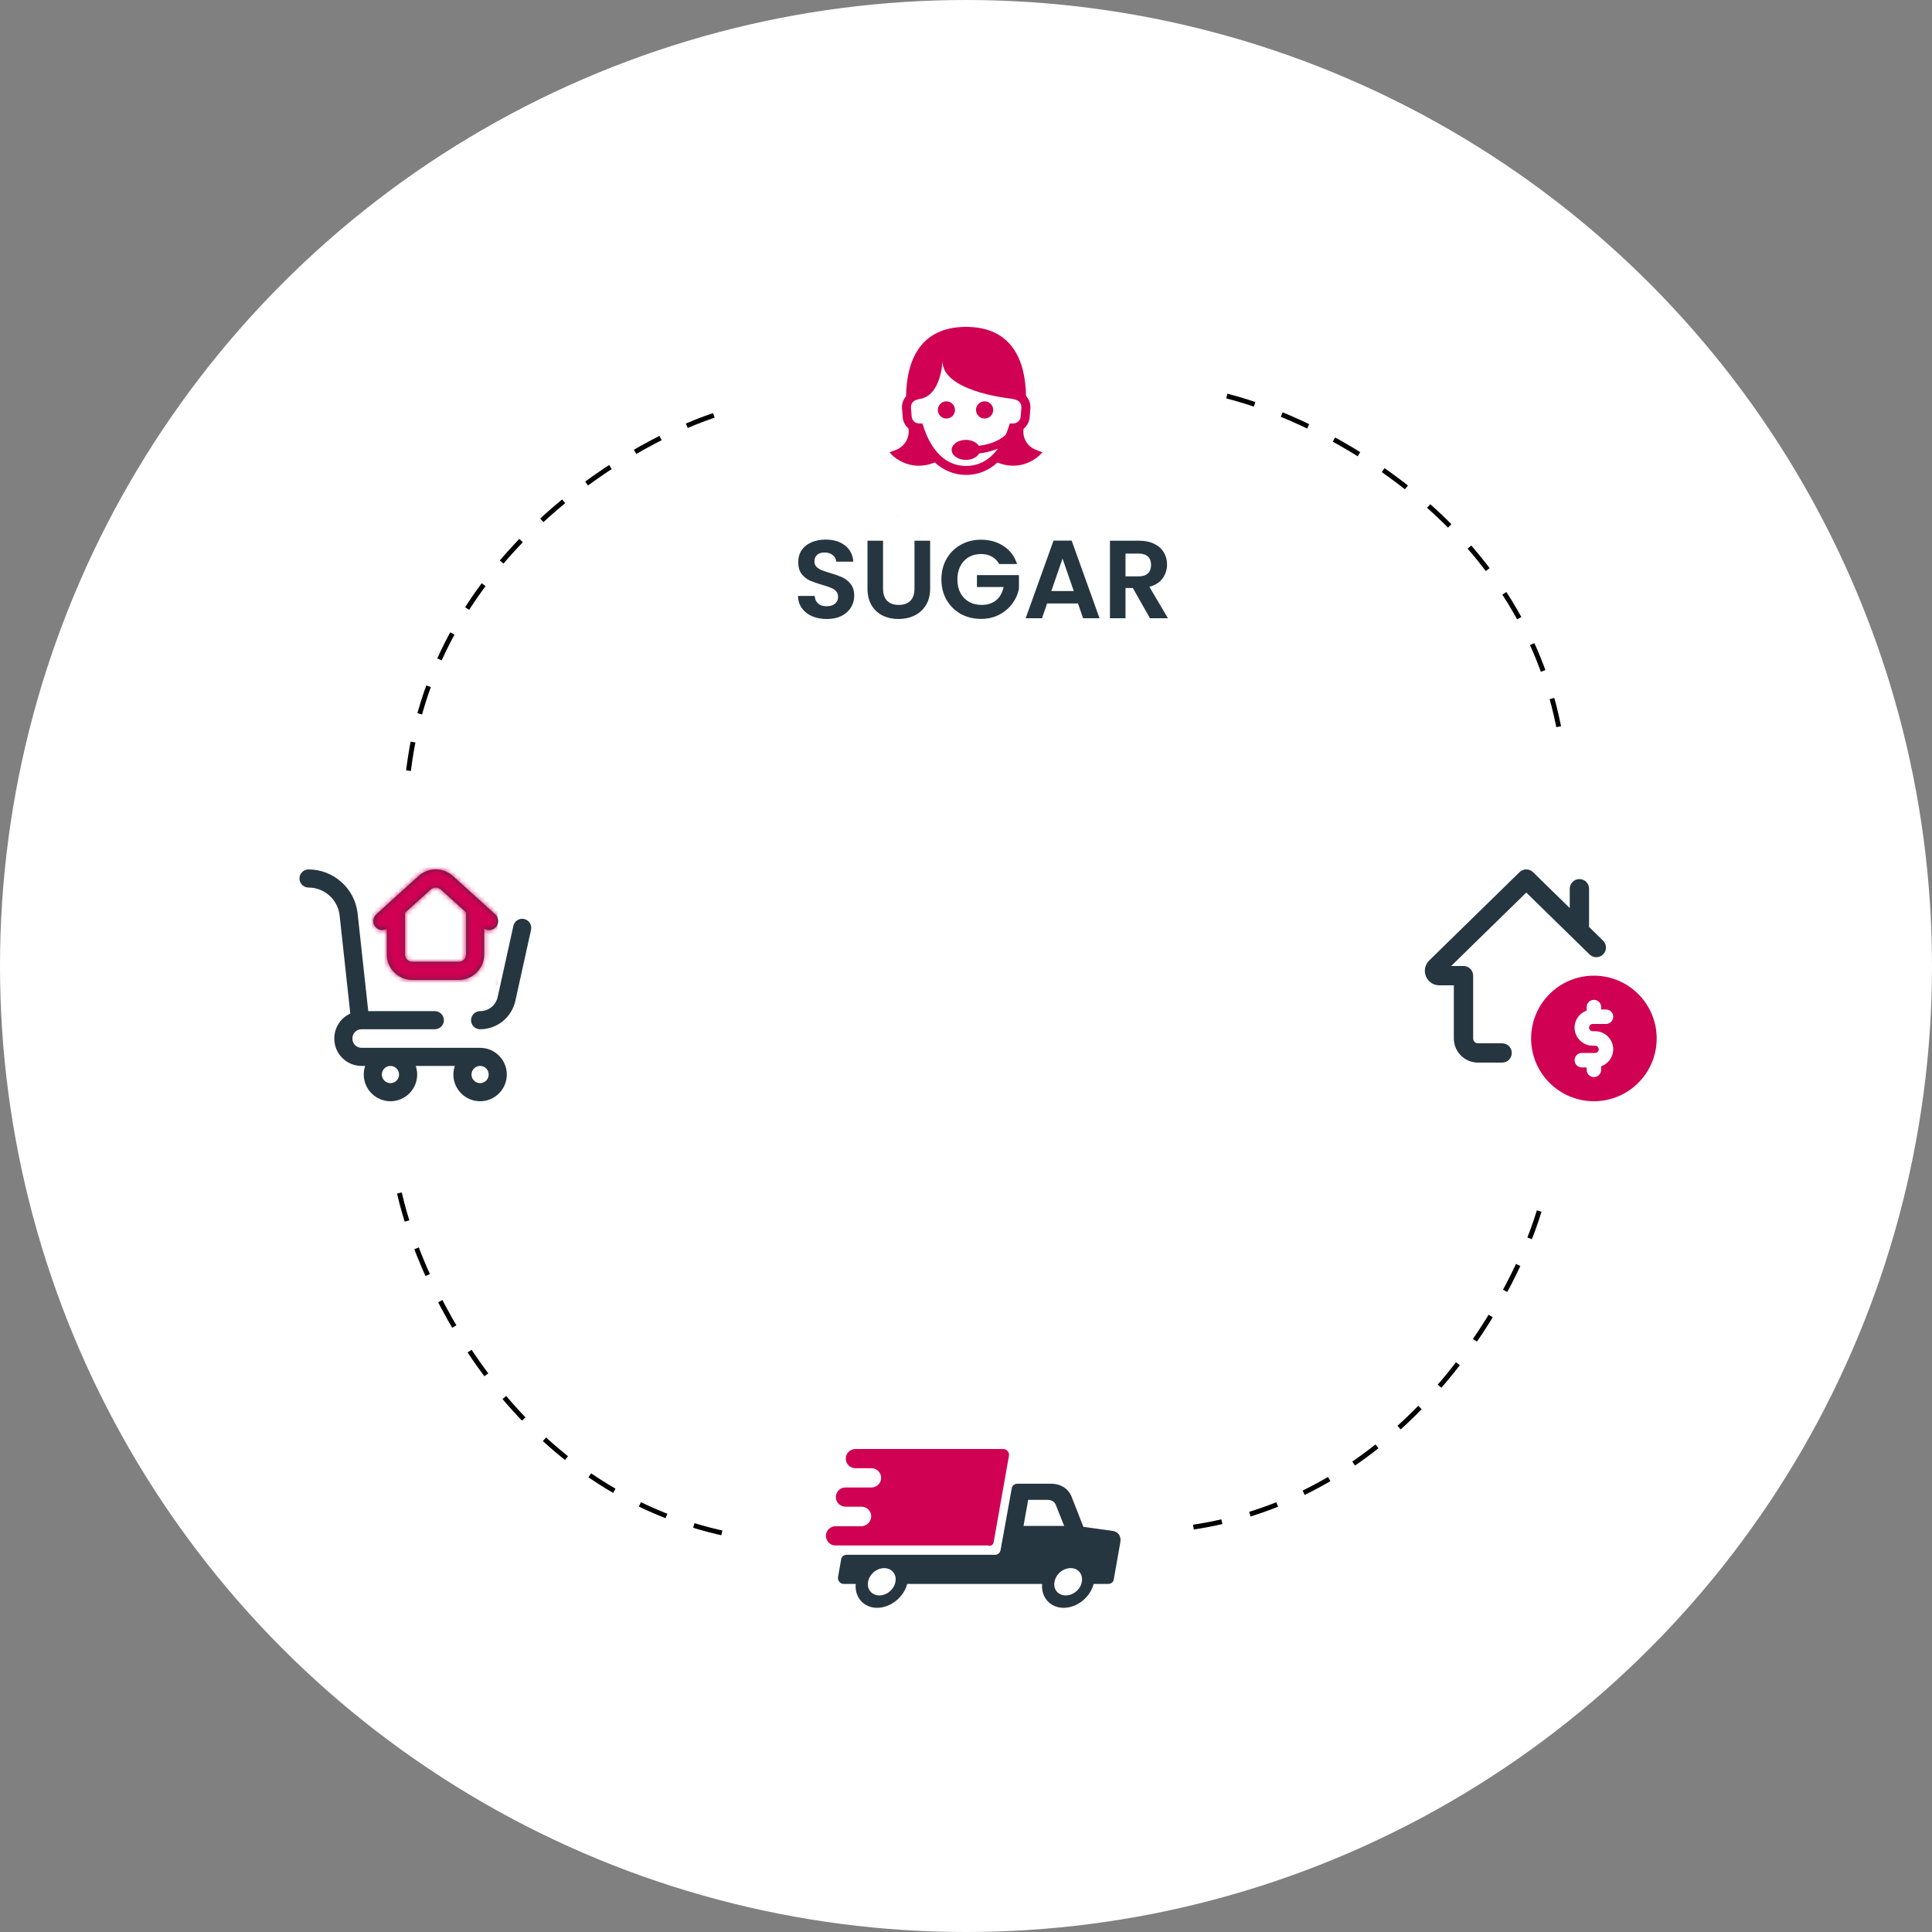 <svg fill="none" viewBox="0 0 400 400" height="400" width="400" xmlns="http://www.w3.org/2000/svg" aria-label="Sugar: How it works" class="sgr-process-visualization-image" style="max-width: 350px; width: 100%;">
  <rect x="0" y="0" width="400" height="400" fill="#808080" stroke="none"/>
  <circle xmlns="http://www.w3.org/2000/svg" cx="200" cy="200" r="200" fill="white"></circle>
  <path xmlns="http://www.w3.org/2000/svg" d="M230.342 316.955L224.305 316.12L221.864 309.89C221.222 308.221 219.617 307.193 217.626 307.193H210.625C210.047 307.193 209.534 307.578 209.469 308.156L207.157 320.937C207.029 321.515 206.579 321.9 206.001 321.9H175.303C174.725 321.9 174.211 322.285 174.147 322.863L173.505 326.524C173.376 327.23 173.954 327.937 174.661 327.937H177.165C176.908 330.698 178.835 332.882 181.597 332.882C184.358 332.882 187.12 330.698 187.826 327.937H215.763C215.506 330.698 217.433 332.882 220.195 332.882C223.02 332.882 225.718 330.698 226.424 327.937H229.443C230.021 327.937 230.534 327.552 230.599 326.974L231.947 319.331C232.204 318.111 231.498 317.083 230.342 316.955ZM185.386 327.487C185.129 329.029 183.652 330.313 182.046 330.313C180.505 330.313 179.413 329.029 179.734 327.487C179.991 325.946 181.468 324.662 183.074 324.662C184.615 324.662 185.707 325.946 185.386 327.487ZM211.91 315.927L212.873 310.533H216.983C217.69 310.533 218.332 310.918 218.589 311.56L220.323 315.927H211.91ZM223.984 327.487C223.727 329.029 222.25 330.313 220.644 330.313C219.039 330.313 218.011 329.029 218.332 327.487C218.589 325.946 220.066 324.662 221.672 324.662C223.277 324.662 224.241 325.946 223.984 327.487Z" fill="#263640"></path>
  <path xmlns="http://www.w3.org/2000/svg" d="M205.744 319.203L208.891 301.413C209.02 300.706 208.442 300 207.735 300H177.101C176.009 300 175.11 300.899 175.11 301.991C175.11 303.083 176.009 303.982 177.101 303.982H177.422H180.441C181.533 303.982 182.432 304.881 182.432 305.973C182.432 307.064 181.533 307.964 180.441 307.964H175.046C173.954 307.964 173.055 308.863 173.055 309.955C173.055 311.046 173.954 311.945 175.046 311.945H178.386C179.477 311.945 180.377 312.845 180.377 313.936C180.377 315.028 179.477 315.927 178.386 315.991H172.991C171.899 315.991 171 316.891 171 317.982C171 319.074 171.899 319.973 172.991 319.973H204.524C205.166 320.23 205.68 319.781 205.744 319.203Z" fill="#D00053"></path>
  <path xmlns="http://www.w3.org/2000/svg" d="M171.177 128.161C170.058 128.161 169.046 127.969 168.141 127.586C167.252 127.203 166.547 126.651 166.025 125.93C165.504 125.209 165.236 124.358 165.22 123.377H168.67C168.716 124.036 168.946 124.558 169.36 124.941C169.79 125.324 170.372 125.516 171.108 125.516C171.86 125.516 172.45 125.34 172.879 124.987C173.309 124.619 173.523 124.144 173.523 123.561C173.523 123.086 173.378 122.695 173.086 122.388C172.795 122.081 172.427 121.844 171.982 121.675C171.553 121.491 170.955 121.292 170.188 121.077C169.146 120.77 168.295 120.471 167.635 120.18C166.991 119.873 166.432 119.421 165.956 118.823C165.496 118.21 165.266 117.397 165.266 116.385C165.266 115.434 165.504 114.606 165.979 113.901C166.455 113.196 167.122 112.659 167.98 112.291C168.839 111.908 169.82 111.716 170.924 111.716C172.58 111.716 173.922 112.122 174.949 112.935C175.992 113.732 176.567 114.852 176.674 116.293H173.132C173.102 115.741 172.864 115.289 172.419 114.936C171.99 114.568 171.415 114.384 170.694 114.384C170.066 114.384 169.56 114.545 169.176 114.867C168.808 115.189 168.624 115.657 168.624 116.27C168.624 116.699 168.762 117.06 169.038 117.351C169.33 117.627 169.682 117.857 170.096 118.041C170.526 118.21 171.124 118.409 171.89 118.639C172.933 118.946 173.784 119.252 174.443 119.559C175.103 119.866 175.67 120.326 176.145 120.939C176.621 121.552 176.858 122.357 176.858 123.354C176.858 124.213 176.636 125.01 176.191 125.746C175.747 126.482 175.095 127.072 174.236 127.517C173.378 127.946 172.358 128.161 171.177 128.161ZM182.824 111.946V121.882C182.824 122.971 183.108 123.806 183.675 124.389C184.242 124.956 185.04 125.24 186.067 125.24C187.11 125.24 187.915 124.956 188.482 124.389C189.049 123.806 189.333 122.971 189.333 121.882V111.946H192.576V121.859C192.576 123.224 192.277 124.381 191.679 125.332C191.096 126.267 190.307 126.973 189.31 127.448C188.329 127.923 187.232 128.161 186.021 128.161C184.825 128.161 183.736 127.923 182.755 127.448C181.789 126.973 181.022 126.267 180.455 125.332C179.888 124.381 179.604 123.224 179.604 121.859V111.946H182.824ZM206.865 116.776C206.497 116.101 205.991 115.588 205.347 115.235C204.703 114.882 203.952 114.706 203.093 114.706C202.142 114.706 201.299 114.921 200.563 115.35C199.827 115.779 199.252 116.393 198.838 117.19C198.424 117.987 198.217 118.907 198.217 119.95C198.217 121.023 198.424 121.959 198.838 122.756C199.267 123.553 199.858 124.167 200.609 124.596C201.36 125.025 202.234 125.24 203.231 125.24C204.458 125.24 205.462 124.918 206.244 124.274C207.026 123.615 207.54 122.702 207.785 121.537H202.265V119.076H210.959V121.882C210.744 123.001 210.284 124.036 209.579 124.987C208.874 125.938 207.961 126.704 206.842 127.287C205.738 127.854 204.496 128.138 203.116 128.138C201.567 128.138 200.164 127.793 198.907 127.103C197.665 126.398 196.684 125.424 195.963 124.182C195.258 122.94 194.905 121.529 194.905 119.95C194.905 118.371 195.258 116.96 195.963 115.718C196.684 114.461 197.665 113.487 198.907 112.797C200.164 112.092 201.56 111.739 203.093 111.739C204.902 111.739 206.474 112.184 207.808 113.073C209.142 113.947 210.062 115.181 210.568 116.776H206.865ZM223.185 124.941H216.791L215.733 128H212.352L218.125 111.923H221.874L227.647 128H224.243L223.185 124.941ZM222.311 122.365L219.988 115.649L217.665 122.365H222.311ZM238.085 128L234.543 121.744H233.025V128H229.805V111.946H235.831C237.073 111.946 238.131 112.168 239.005 112.613C239.879 113.042 240.531 113.633 240.96 114.384C241.405 115.12 241.627 115.948 241.627 116.868C241.627 117.926 241.321 118.884 240.707 119.743C240.094 120.586 239.182 121.169 237.97 121.491L241.811 128H238.085ZM233.025 119.329H235.716C236.59 119.329 237.242 119.122 237.671 118.708C238.101 118.279 238.315 117.688 238.315 116.937C238.315 116.201 238.101 115.634 237.671 115.235C237.242 114.821 236.59 114.614 235.716 114.614H233.025V119.329Z" fill="#263640"></path>
  <path xmlns="http://www.w3.org/2000/svg" d="M330 202.001C322.832 202.001 317 207.833 317 215.001C317 222.169 322.832 228.001 330 228.001C337.168 228.001 343 222.169 343 215.001C343 207.833 337.168 202.001 330 202.001ZM329.75 213.501H330.25C332.318 213.501 334 215.183 334 217.251C334 218.877 332.952 220.253 331.5 220.771V221.501C331.5 222.329 330.828 223.001 330 223.001C329.172 223.001 328.5 222.329 328.5 221.501V221.001H327.5C326.672 221.001 326 220.329 326 219.501C326 218.673 326.672 218.001 327.5 218.001H330.25C330.664 218.001 331 217.665 331 217.251C331 216.837 330.664 216.501 330.25 216.501H329.75C327.682 216.501 326 214.819 326 212.751C326 211.125 327.048 209.749 328.5 209.231V208.501C328.5 207.673 329.172 207.001 330 207.001C330.828 207.001 331.5 207.673 331.5 208.501V209.001H332.5C333.328 209.001 334 209.673 334 210.501C334 211.329 333.328 212.001 332.5 212.001H329.75C329.336 212.001 329 212.337 329 212.751C329 213.165 329.336 213.501 329.75 213.501Z" fill="#D00053"></path>
  <path xmlns="http://www.w3.org/2000/svg" d="M329 191.918V184.002C329 182.896 328.104 182.002 327 182.002C325.896 182.002 325 182.896 325 184.002V188.006L317.398 180.572C316.62 179.809 315.378 179.809 314.602 180.572L295.878 198.876C295.32 199.44 295 200.214 295 201.002C295 202.656 296.346 204.002 298 204.002H301V215.002C301 217.76 303.244 220.002 306 220.002H311C312.104 220.002 313 219.108 313 218.002C313 216.896 312.104 216.002 311 216.002H306C305.448 216.002 305 215.552 305 215.002V202.002C305 200.896 304.104 200.002 303 200.002H300.446L316 184.798L329.102 197.61C329.894 198.384 331.158 198.37 331.93 197.578C332.702 196.788 332.688 195.522 331.898 194.75L329 191.918Z" fill="#263640"></path>
  <path xmlns="http://www.w3.org/2000/svg" d="M109.947 192.504L106.702 207.213C106.336 208.875 105.408 210.376 104.09 211.441C102.767 212.509 101.101 213.097 99.399 213.097C98.364 213.097 97.525 212.257 97.525 211.222C97.525 210.186 98.364 209.347 99.399 209.347C101.161 209.347 102.659 208.138 103.041 206.406L106.286 191.697C106.509 190.686 107.509 190.047 108.52 190.27C109.531 190.493 110.17 191.493 109.947 192.504ZM104.929 222.47C104.929 225.519 102.449 228 99.399 228C96.35 228 93.869 225.519 93.869 222.47C93.869 221.847 93.974 221.248 94.165 220.689H86.075C86.266 221.248 86.371 221.847 86.371 222.47C86.371 225.519 83.889 228 80.84 228C77.791 228 75.31 225.519 75.31 222.47C75.31 221.847 75.415 221.248 75.606 220.689H74.841C71.74 220.689 69.217 218.166 69.217 215.065C69.217 215.049 69.219 215.034 69.22 215.018C69.219 215.002 69.217 214.987 69.217 214.971C69.217 212.696 70.577 210.733 72.525 209.848L70.296 189.375C69.866 186.172 67.109 183.758 63.875 183.758C62.839 183.758 62 182.919 62 181.884C62 180.848 62.839 180.009 63.875 180.009C68.991 180.009 73.351 183.835 74.016 188.907L74.021 188.948L76.242 209.347H90.026C91.061 209.347 91.901 210.187 91.901 211.222C91.901 212.257 91.061 213.097 90.026 213.097H74.841C73.808 213.097 72.967 213.938 72.967 214.971C72.967 214.987 72.965 215.002 72.964 215.018C72.965 215.034 72.967 215.049 72.967 215.065C72.967 216.099 73.808 216.94 74.841 216.94H99.399C102.449 216.94 104.929 219.42 104.929 222.47ZM80.84 220.689C79.858 220.689 79.059 221.488 79.059 222.47C79.059 223.452 79.858 224.251 80.84 224.251C81.822 224.251 82.621 223.452 82.621 222.47C82.621 221.488 81.822 220.689 80.84 220.689ZM101.18 222.47C101.18 221.488 100.381 220.689 99.399 220.689C98.417 220.689 97.618 221.488 97.618 222.47C97.618 223.452 98.417 224.251 99.399 224.251C100.381 224.251 101.18 223.452 101.18 222.47ZM77.763 191.952C77.069 191.185 77.127 189.999 77.895 189.305L86.631 181.399C88.674 179.534 91.753 179.534 93.796 181.399L102.532 189.305C103.299 189.999 103.358 191.185 102.664 191.952C102.294 192.361 101.784 192.569 101.273 192.569C100.915 192.569 100.556 192.465 100.243 192.258V197.598C100.243 200.51 97.875 202.88 94.965 202.88H85.368C82.458 202.88 80.091 200.51 80.091 197.598V192.318C79.341 192.751 78.367 192.62 77.763 191.952ZM83.834 188.986C83.836 189.025 83.84 189.063 83.84 189.101V197.598C83.84 198.443 84.525 199.13 85.368 199.13H94.965C95.808 199.13 96.493 198.443 96.493 197.598V189.101C96.493 189.035 96.497 188.97 96.504 188.906L91.277 184.176C91.275 184.173 91.272 184.171 91.27 184.169C90.668 183.619 89.759 183.619 89.157 184.169C89.154 184.171 89.152 184.173 89.15 184.176L83.834 188.986Z" fill="#263640"></path>
  <mask xmlns="http://www.w3.org/2000/svg" id="mask0_1_27" style="mask-type:alpha" maskUnits="userSpaceOnUse" x="62" y="180" width="48" height="48">
    <path d="M109.947 192.504L106.702 207.213C106.336 208.875 105.408 210.376 104.09 211.441C102.767 212.509 101.101 213.097 99.399 213.097C98.364 213.097 97.525 212.257 97.525 211.222C97.525 210.186 98.364 209.347 99.399 209.347C101.161 209.347 102.659 208.138 103.041 206.406L106.286 191.697C106.509 190.686 107.509 190.047 108.52 190.27C109.531 190.493 110.17 191.493 109.947 192.504ZM104.929 222.47C104.929 225.519 102.449 228 99.399 228C96.35 228 93.869 225.519 93.869 222.47C93.869 221.847 93.974 221.248 94.165 220.689H86.075C86.266 221.248 86.371 221.847 86.371 222.47C86.371 225.519 83.889 228 80.84 228C77.791 228 75.31 225.519 75.31 222.47C75.31 221.847 75.415 221.248 75.606 220.689H74.841C71.74 220.689 69.217 218.166 69.217 215.065C69.217 215.049 69.219 215.034 69.22 215.018C69.219 215.002 69.217 214.987 69.217 214.971C69.217 212.696 70.577 210.733 72.525 209.848L70.296 189.375C69.866 186.172 67.109 183.758 63.875 183.758C62.839 183.758 62 182.919 62 181.884C62 180.848 62.839 180.009 63.875 180.009C68.991 180.009 73.351 183.835 74.016 188.907L74.021 188.948L76.242 209.347H90.026C91.061 209.347 91.901 210.187 91.901 211.222C91.901 212.257 91.061 213.097 90.026 213.097H74.841C73.808 213.097 72.967 213.938 72.967 214.971C72.967 214.987 72.965 215.002 72.964 215.018C72.965 215.034 72.967 215.049 72.967 215.065C72.967 216.099 73.808 216.94 74.841 216.94H99.399C102.449 216.94 104.929 219.42 104.929 222.47ZM80.84 220.689C79.858 220.689 79.059 221.488 79.059 222.47C79.059 223.452 79.858 224.251 80.84 224.251C81.822 224.251 82.621 223.452 82.621 222.47C82.621 221.488 81.822 220.689 80.84 220.689ZM101.18 222.47C101.18 221.488 100.381 220.689 99.399 220.689C98.417 220.689 97.618 221.488 97.618 222.47C97.618 223.452 98.417 224.251 99.399 224.251C100.381 224.251 101.18 223.452 101.18 222.47ZM77.763 191.952C77.069 191.185 77.127 189.999 77.895 189.305L86.631 181.399C88.674 179.534 91.753 179.534 93.796 181.399L102.532 189.305C103.299 189.999 103.358 191.185 102.664 191.952C102.294 192.361 101.784 192.569 101.273 192.569C100.915 192.569 100.556 192.465 100.243 192.258V197.598C100.243 200.51 97.875 202.88 94.965 202.88H85.368C82.458 202.88 80.091 200.51 80.091 197.598V192.318C79.341 192.751 78.367 192.62 77.763 191.952ZM83.834 188.986C83.836 189.025 83.84 189.063 83.84 189.101V197.598C83.84 198.443 84.525 199.13 85.368 199.13H94.965C95.808 199.13 96.493 198.443 96.493 197.598V189.101C96.493 189.035 96.497 188.97 96.504 188.906L91.277 184.176C91.275 184.173 91.272 184.171 91.27 184.169C90.668 183.619 89.759 183.619 89.157 184.169C89.154 184.171 89.152 184.173 89.15 184.176L83.834 188.986Z" fill="#3B3C45"></path>
  </mask>
  <g xmlns="http://www.w3.org/2000/svg" mask="url(#mask0_1_27)">
    <rect x="77" y="172" width="26" height="32" fill="#D00053"></rect>
  </g>
  <g xmlns="http://www.w3.org/2000/svg" clip-path="url(#clip0_1_27)">
    <path d="M214.993 93.333C214.767 93.247 214.553 93.16 214.34 93.073C212.64 92.367 211.64 90.593 211.927 88.773C212.627 88.2 213.1 87.36 213.18 86.407L213.327 84.547C213.4 83.58 213.053 82.66 212.433 81.98C212.367 78.367 211.667 74.667 209.627 71.92C207.627 69.22 204.573 67.807 200.58 67.687V67.667H199.453V67.687C195.453 67.807 192.407 69.22 190.4 71.92C188.347 74.687 187.647 78.413 187.587 82.047C187 82.72 186.68 83.613 186.753 84.547L186.9 86.407C186.973 87.327 187.42 88.133 188.087 88.707C188.373 90.573 187.347 92.38 185.607 93.1C185.413 93.18 185.213 93.26 185.007 93.333L184.16 93.653L184.787 94.3C184.813 94.327 186.907 96.427 190.233 96.427C191.233 96.427 192.34 96.24 193.54 95.747C195.373 97.42 197.573 98.327 200.033 98.327C202.48 98.327 204.68 97.433 206.507 95.767C207.68 96.24 208.773 96.42 209.753 96.42C213.08 96.42 215.173 94.32 215.2 94.293L215.827 93.647L214.993 93.333ZM190.333 82.613C194.907 82.007 195.127 74.76 195.127 74.76C195.127 80.853 208.027 82.413 209.747 82.593V82.613L210.353 82.787C211.06 82.987 211.527 83.667 211.467 84.4L211.32 86.26C211.253 87.06 210.573 87.68 209.753 87.68L209.067 87.673L208.86 88.327C208.693 88.833 208.487 89.4 208.24 89.987C207.38 90.84 205.727 91.893 202.66 92.307C202.2 91.58 201.173 91.073 199.973 91.073C198.353 91.073 197.033 92 197.033 93.147C197.033 94.293 198.347 95.22 199.973 95.22C201.22 95.22 202.28 94.667 202.707 93.893C204.307 93.687 205.593 93.32 206.62 92.873C205.187 94.84 203.08 96.467 200.02 96.467C194.607 96.467 192.167 91.367 191.193 88.32L190.967 87.673H190.307C189.5 87.673 188.82 87.047 188.753 86.253L188.607 84.4C188.547 83.667 189.02 82.987 189.72 82.787L190.333 82.613ZM195.947 83.093C194.96 83.093 194.167 83.887 194.167 84.873C194.167 85.86 194.96 86.653 195.947 86.653C196.927 86.653 197.72 85.86 197.72 84.873C197.72 83.887 196.927 83.093 195.947 83.093ZM203.853 83.093C202.873 83.093 202.073 83.887 202.073 84.873C202.073 85.86 202.873 86.653 203.853 86.653C204.833 86.653 205.633 85.86 205.633 84.873C205.633 83.887 204.833 83.093 203.853 83.093Z" fill="#D00053"></path>
    <path d="M185.892 106.983C186.346 106.983 186.699 107.102 186.949 107.341C187.2 107.581 187.339 107.853 187.367 108.157H186.893C186.839 107.926 186.732 107.743 186.571 107.608C186.411 107.472 186.187 107.405 185.897 107.405C185.544 107.405 185.258 107.529 185.04 107.778C184.824 108.026 184.715 108.406 184.715 108.919C184.715 109.339 184.813 109.68 185.008 109.942C185.205 110.202 185.498 110.332 185.887 110.332C186.245 110.332 186.518 110.195 186.705 109.92C186.804 109.775 186.878 109.584 186.927 109.348H187.401C187.359 109.726 187.219 110.042 186.981 110.298C186.696 110.606 186.312 110.759 185.829 110.759C185.412 110.759 185.062 110.633 184.779 110.381C184.406 110.047 184.22 109.532 184.22 108.836C184.22 108.307 184.36 107.873 184.64 107.534C184.942 107.167 185.36 106.983 185.892 106.983ZM187.948 108.052H188.365V108.504C188.399 108.416 188.483 108.309 188.617 108.184C188.75 108.057 188.904 107.993 189.078 107.993C189.086 107.993 189.1 107.994 189.12 107.996C189.139 107.997 189.173 108.001 189.22 108.006V108.469C189.194 108.465 189.169 108.461 189.146 108.46C189.125 108.458 189.102 108.457 189.076 108.457C188.854 108.457 188.684 108.529 188.565 108.672C188.447 108.814 188.387 108.977 188.387 109.163V110.667H187.948V108.052ZM190.689 107.993C190.875 107.993 191.055 108.037 191.229 108.125C191.403 108.211 191.536 108.324 191.627 108.462C191.715 108.594 191.773 108.748 191.803 108.924C191.829 109.044 191.842 109.236 191.842 109.5H189.925C189.933 109.765 189.996 109.978 190.113 110.139C190.23 110.299 190.412 110.379 190.658 110.379C190.887 110.379 191.07 110.303 191.207 110.152C191.285 110.064 191.34 109.962 191.373 109.846H191.805C191.794 109.942 191.756 110.05 191.69 110.169C191.627 110.286 191.555 110.382 191.476 110.457C191.342 110.587 191.177 110.675 190.98 110.72C190.874 110.746 190.755 110.759 190.621 110.759C190.296 110.759 190.02 110.641 189.793 110.405C189.567 110.168 189.454 109.836 189.454 109.409C189.454 108.989 189.568 108.648 189.796 108.386C190.024 108.124 190.322 107.993 190.689 107.993ZM191.39 109.151C191.372 108.96 191.331 108.808 191.266 108.694C191.145 108.482 190.944 108.377 190.663 108.377C190.461 108.377 190.292 108.45 190.155 108.596C190.018 108.741 189.946 108.926 189.938 109.151H191.39ZM192.721 109.971C192.721 110.098 192.767 110.198 192.86 110.271C192.953 110.344 193.062 110.381 193.189 110.381C193.344 110.381 193.494 110.345 193.639 110.274C193.883 110.155 194.005 109.96 194.005 109.69V109.336C193.951 109.37 193.882 109.399 193.797 109.422C193.713 109.444 193.63 109.461 193.548 109.47L193.282 109.505C193.123 109.526 193.003 109.559 192.923 109.605C192.788 109.681 192.721 109.803 192.721 109.971ZM193.785 109.082C193.886 109.069 193.954 109.027 193.988 108.955C194.007 108.916 194.017 108.86 194.017 108.787C194.017 108.637 193.963 108.529 193.856 108.462C193.75 108.394 193.598 108.36 193.399 108.36C193.17 108.36 193.007 108.421 192.911 108.545C192.857 108.613 192.822 108.715 192.806 108.85H192.396C192.404 108.528 192.508 108.304 192.708 108.179C192.91 108.052 193.144 107.988 193.409 107.988C193.717 107.988 193.967 108.047 194.159 108.164C194.349 108.281 194.444 108.464 194.444 108.711V110.217C194.444 110.263 194.453 110.3 194.471 110.327C194.491 110.355 194.531 110.369 194.591 110.369C194.61 110.369 194.632 110.368 194.657 110.366C194.681 110.363 194.707 110.359 194.735 110.354V110.679C194.667 110.698 194.614 110.711 194.579 110.715C194.543 110.72 194.494 110.723 194.432 110.723C194.281 110.723 194.171 110.669 194.103 110.562C194.067 110.505 194.042 110.424 194.027 110.32C193.937 110.437 193.809 110.539 193.641 110.625C193.473 110.711 193.289 110.755 193.087 110.755C192.844 110.755 192.646 110.681 192.491 110.535C192.338 110.387 192.262 110.202 192.262 109.981C192.262 109.738 192.337 109.55 192.489 109.417C192.64 109.283 192.839 109.201 193.084 109.17L193.785 109.082ZM195.255 107.322H195.699V108.052H196.117V108.411H195.699V110.117C195.699 110.208 195.73 110.27 195.792 110.3C195.826 110.318 195.883 110.327 195.963 110.327C195.984 110.327 196.007 110.327 196.031 110.327C196.056 110.326 196.084 110.323 196.117 110.32V110.667C196.066 110.681 196.013 110.692 195.958 110.698C195.904 110.705 195.846 110.708 195.782 110.708C195.577 110.708 195.438 110.656 195.365 110.552C195.292 110.446 195.255 110.309 195.255 110.142V108.411H194.901V108.052H195.255V107.322ZM197.647 107.993C197.833 107.993 198.013 108.037 198.187 108.125C198.361 108.211 198.494 108.324 198.585 108.462C198.673 108.594 198.731 108.748 198.761 108.924C198.787 109.044 198.8 109.236 198.8 109.5H196.883C196.891 109.765 196.954 109.978 197.071 110.139C197.188 110.299 197.37 110.379 197.616 110.379C197.845 110.379 198.028 110.303 198.165 110.152C198.243 110.064 198.299 109.962 198.331 109.846H198.763C198.752 109.942 198.714 110.05 198.648 110.169C198.585 110.286 198.513 110.382 198.434 110.457C198.3 110.587 198.135 110.675 197.938 110.72C197.832 110.746 197.713 110.759 197.579 110.759C197.254 110.759 196.978 110.641 196.751 110.405C196.525 110.168 196.412 109.836 196.412 109.409C196.412 108.989 196.526 108.648 196.754 108.386C196.982 108.124 197.28 107.993 197.647 107.993ZM198.348 109.151C198.33 108.96 198.289 108.808 198.224 108.694C198.103 108.482 197.902 108.377 197.621 108.377C197.419 108.377 197.25 108.45 197.113 108.596C196.976 108.741 196.904 108.926 196.896 109.151H198.348ZM199.62 109.39C199.62 109.67 199.68 109.904 199.798 110.093C199.917 110.282 200.108 110.376 200.37 110.376C200.573 110.376 200.74 110.289 200.87 110.115C201.002 109.939 201.068 109.688 201.068 109.361C201.068 109.03 201 108.786 200.865 108.628C200.73 108.469 200.563 108.389 200.365 108.389C200.143 108.389 199.964 108.473 199.825 108.643C199.688 108.812 199.62 109.061 199.62 109.39ZM200.282 108.006C200.482 108.006 200.65 108.048 200.785 108.132C200.863 108.181 200.951 108.267 201.051 108.389V107.068H201.473V110.667H201.078V110.303C200.975 110.464 200.854 110.58 200.714 110.652C200.574 110.724 200.414 110.759 200.233 110.759C199.942 110.759 199.689 110.637 199.476 110.393C199.263 110.147 199.156 109.821 199.156 109.414C199.156 109.033 199.253 108.704 199.447 108.425C199.642 108.146 199.92 108.006 200.282 108.006ZM203.482 107.068H203.91V108.369C204.006 108.244 204.12 108.149 204.254 108.084C204.387 108.017 204.532 107.984 204.688 107.984C205.014 107.984 205.278 108.096 205.479 108.32C205.683 108.543 205.785 108.873 205.785 109.309C205.785 109.723 205.685 110.066 205.484 110.34C205.284 110.613 205.007 110.75 204.652 110.75C204.453 110.75 204.286 110.702 204.149 110.606C204.068 110.549 203.98 110.458 203.888 110.332V110.667H203.482V107.068ZM204.625 110.361C204.863 110.361 205.04 110.267 205.157 110.078C205.276 109.889 205.335 109.64 205.335 109.331C205.335 109.056 205.276 108.828 205.157 108.648C205.04 108.467 204.867 108.377 204.637 108.377C204.437 108.377 204.261 108.451 204.11 108.599C203.96 108.747 203.885 108.991 203.885 109.331C203.885 109.577 203.916 109.776 203.978 109.929C204.094 110.217 204.309 110.361 204.625 110.361ZM207.933 108.052H208.419C208.357 108.22 208.22 108.602 208.006 109.199C207.847 109.649 207.713 110.015 207.606 110.298C207.352 110.965 207.173 111.372 207.069 111.519C206.965 111.665 206.786 111.738 206.532 111.738C206.47 111.738 206.422 111.736 206.388 111.731C206.355 111.726 206.314 111.717 206.266 111.704V111.304C206.342 111.325 206.397 111.338 206.432 111.343C206.466 111.348 206.496 111.35 206.522 111.35C206.603 111.35 206.663 111.336 206.7 111.309C206.739 111.283 206.772 111.25 206.798 111.211C206.806 111.198 206.835 111.131 206.886 111.011C206.936 110.89 206.973 110.801 206.996 110.742L206.029 108.052H206.527L207.228 110.181L207.933 108.052ZM184.698 115.509C184.71 115.713 184.758 115.878 184.842 116.005C185.003 116.243 185.287 116.361 185.694 116.361C185.877 116.361 186.043 116.335 186.192 116.283C186.482 116.182 186.627 116.002 186.627 115.741C186.627 115.546 186.566 115.407 186.444 115.324C186.32 115.243 186.126 115.172 185.863 115.111L185.377 115.002C185.06 114.93 184.835 114.851 184.703 114.765C184.475 114.615 184.361 114.391 184.361 114.093C184.361 113.771 184.473 113.507 184.696 113.3C184.919 113.093 185.235 112.99 185.643 112.99C186.019 112.99 186.338 113.081 186.6 113.263C186.864 113.444 186.996 113.734 186.996 114.132H186.539C186.515 113.94 186.463 113.793 186.383 113.691C186.235 113.503 185.983 113.41 185.628 113.41C185.342 113.41 185.136 113.47 185.011 113.59C184.885 113.711 184.823 113.851 184.823 114.01C184.823 114.186 184.896 114.315 185.042 114.396C185.139 114.448 185.356 114.513 185.694 114.591L186.197 114.706C186.44 114.762 186.627 114.837 186.759 114.933C186.987 115.101 187.101 115.344 187.101 115.663C187.101 116.06 186.956 116.344 186.666 116.515C186.378 116.686 186.043 116.772 185.66 116.772C185.214 116.772 184.865 116.658 184.613 116.43C184.361 116.204 184.237 115.897 184.242 115.509H184.698ZM188.666 113.976C188.96 113.976 189.199 114.048 189.383 114.191C189.569 114.334 189.68 114.581 189.718 114.931H189.291C189.264 114.77 189.205 114.636 189.112 114.53C189.02 114.423 188.871 114.369 188.666 114.369C188.386 114.369 188.185 114.506 188.065 114.779C187.987 114.957 187.948 115.176 187.948 115.436C187.948 115.698 188.003 115.919 188.114 116.098C188.224 116.277 188.399 116.366 188.636 116.366C188.819 116.366 188.963 116.311 189.068 116.2C189.176 116.088 189.25 115.935 189.291 115.741H189.718C189.669 116.088 189.547 116.342 189.352 116.503C189.156 116.663 188.906 116.742 188.602 116.742C188.26 116.742 187.988 116.618 187.784 116.369C187.581 116.118 187.479 115.806 187.479 115.431C187.479 114.972 187.59 114.615 187.813 114.36C188.036 114.104 188.32 113.976 188.666 113.976ZM191.195 116.383C191.486 116.383 191.686 116.274 191.793 116.054C191.902 115.833 191.957 115.587 191.957 115.317C191.957 115.072 191.917 114.874 191.839 114.721C191.716 114.48 191.502 114.36 191.2 114.36C190.931 114.36 190.736 114.462 190.614 114.667C190.492 114.872 190.431 115.12 190.431 115.409C190.431 115.688 190.492 115.92 190.614 116.105C190.736 116.291 190.93 116.383 191.195 116.383ZM191.212 113.976C191.549 113.976 191.834 114.089 192.066 114.313C192.299 114.538 192.416 114.868 192.416 115.304C192.416 115.726 192.313 116.074 192.108 116.349C191.903 116.624 191.585 116.762 191.153 116.762C190.794 116.762 190.508 116.641 190.296 116.398C190.085 116.154 189.979 115.827 189.979 115.417C189.979 114.977 190.09 114.627 190.313 114.367C190.536 114.106 190.836 113.976 191.212 113.976ZM193.028 113.322H193.473V114.052H193.89V114.411H193.473V116.117C193.473 116.208 193.504 116.27 193.565 116.3C193.6 116.318 193.657 116.327 193.736 116.327C193.757 116.327 193.78 116.327 193.805 116.327C193.829 116.326 193.858 116.323 193.89 116.32V116.667C193.84 116.681 193.787 116.692 193.731 116.698C193.678 116.705 193.619 116.708 193.556 116.708C193.351 116.708 193.211 116.656 193.138 116.552C193.065 116.446 193.028 116.309 193.028 116.142V114.411H192.674V114.052H193.028V113.322ZM194.42 113.322H194.864V114.052H195.282V114.411H194.864V116.117C194.864 116.208 194.895 116.27 194.957 116.3C194.991 116.318 195.048 116.327 195.128 116.327C195.149 116.327 195.172 116.327 195.196 116.327C195.221 116.326 195.249 116.323 195.282 116.32V116.667C195.231 116.681 195.178 116.692 195.123 116.698C195.069 116.705 195.011 116.708 194.947 116.708C194.742 116.708 194.603 116.656 194.53 116.552C194.457 116.446 194.42 116.309 194.42 116.142V114.411H194.066V114.052H194.42V113.322ZM198.551 116.252C198.715 116.252 198.85 116.235 198.956 116.2C199.145 116.137 199.299 116.015 199.42 115.834C199.516 115.689 199.585 115.504 199.627 115.278C199.652 115.142 199.664 115.017 199.664 114.902C199.664 114.457 199.575 114.112 199.398 113.866C199.222 113.621 198.938 113.498 198.546 113.498H197.684V116.252H198.551ZM197.196 113.08H198.648C199.142 113.08 199.524 113.255 199.796 113.605C200.038 113.921 200.16 114.325 200.16 114.819C200.16 115.199 200.088 115.544 199.945 115.851C199.693 116.395 199.259 116.667 198.644 116.667H197.196V113.08ZM201.168 114.052V115.788C201.168 115.921 201.189 116.03 201.231 116.115C201.31 116.271 201.455 116.349 201.668 116.349C201.974 116.349 202.183 116.213 202.293 115.939C202.354 115.793 202.384 115.592 202.384 115.336V114.052H202.823V116.667H202.408L202.413 116.281C202.356 116.38 202.285 116.464 202.201 116.532C202.033 116.669 201.83 116.737 201.59 116.737C201.218 116.737 200.964 116.613 200.829 116.364C200.755 116.23 200.719 116.052 200.719 115.829V114.052H201.168ZM203.512 114.052H203.929V114.423C204.053 114.27 204.184 114.16 204.322 114.093C204.461 114.027 204.614 113.993 204.784 113.993C205.155 113.993 205.405 114.123 205.536 114.382C205.607 114.523 205.643 114.726 205.643 114.989V116.667H205.196V115.019C205.196 114.859 205.173 114.731 205.125 114.633C205.047 114.47 204.906 114.389 204.701 114.389C204.597 114.389 204.511 114.399 204.444 114.421C204.324 114.456 204.218 114.528 204.127 114.635C204.054 114.722 204.006 114.811 203.983 114.904C203.962 114.995 203.951 115.126 203.951 115.297V116.667H203.512V114.052ZM206.307 113.08H206.747V116.667H206.307V113.08ZM207.745 115.971C207.745 116.098 207.792 116.198 207.884 116.271C207.977 116.344 208.087 116.381 208.214 116.381C208.368 116.381 208.518 116.345 208.663 116.274C208.907 116.155 209.029 115.96 209.029 115.69V115.336C208.976 115.37 208.906 115.399 208.822 115.422C208.737 115.444 208.654 115.461 208.573 115.47L208.307 115.505C208.147 115.526 208.028 115.559 207.948 115.605C207.813 115.681 207.745 115.803 207.745 115.971ZM208.81 115.082C208.91 115.069 208.978 115.027 209.012 114.955C209.032 114.916 209.042 114.86 209.042 114.787C209.042 114.637 208.988 114.529 208.88 114.462C208.775 114.394 208.622 114.36 208.424 114.36C208.194 114.36 208.032 114.421 207.936 114.545C207.882 114.613 207.847 114.715 207.831 114.85H207.42C207.429 114.528 207.533 114.304 207.733 114.179C207.935 114.052 208.168 113.988 208.434 113.988C208.741 113.988 208.991 114.047 209.183 114.164C209.374 114.281 209.469 114.464 209.469 114.711V116.217C209.469 116.263 209.478 116.3 209.496 116.327C209.515 116.355 209.555 116.369 209.615 116.369C209.635 116.369 209.657 116.368 209.681 116.366C209.706 116.363 209.732 116.359 209.759 116.354V116.679C209.691 116.698 209.639 116.711 209.603 116.715C209.567 116.72 209.518 116.723 209.457 116.723C209.305 116.723 209.195 116.669 209.127 116.562C209.091 116.505 209.066 116.424 209.051 116.32C208.962 116.437 208.833 116.539 208.666 116.625C208.498 116.711 208.313 116.755 208.111 116.755C207.869 116.755 207.67 116.681 207.516 116.535C207.363 116.387 207.286 116.202 207.286 115.981C207.286 115.738 207.362 115.55 207.513 115.417C207.665 115.283 207.863 115.201 208.109 115.17L208.81 115.082ZM211.295 116.371C211.5 116.371 211.67 116.286 211.805 116.115C211.942 115.942 212.01 115.685 212.01 115.343C212.01 115.135 211.98 114.956 211.92 114.806C211.806 114.518 211.598 114.374 211.295 114.374C210.991 114.374 210.782 114.526 210.67 114.831C210.61 114.993 210.58 115.2 210.58 115.451C210.58 115.653 210.61 115.824 210.67 115.966C210.784 116.236 210.992 116.371 211.295 116.371ZM210.157 114.064H210.584V114.411C210.672 114.292 210.768 114.2 210.873 114.135C211.021 114.037 211.195 113.988 211.395 113.988C211.691 113.988 211.943 114.102 212.149 114.33C212.356 114.556 212.459 114.88 212.459 115.302C212.459 115.872 212.311 116.278 212.013 116.523C211.824 116.677 211.604 116.755 211.354 116.755C211.157 116.755 210.991 116.711 210.858 116.625C210.78 116.576 210.693 116.493 210.597 116.374V117.709H210.157V114.064Z" fill="#D00053"></path>
  </g>
  <path xmlns="http://www.w3.org/2000/svg" class="s_srg_arc_border_1" d="M254 82C273.714 86.956 315.114 107.894 323 152" stroke="black" stroke-dasharray="6 6"></path>
  <path xmlns="http://www.w3.org/2000/svg" class="s_srg_arc_border_2" d="M82.695 247C87.165 266.83 107.08 308.732 150.979 317.699" stroke="black" stroke-dasharray="6 6"></path>
  <path xmlns="http://www.w3.org/2000/svg" class="s_srg_arc_border_3" d="M147.794 86C128.521 92.464 88.862 116.537 84.407 161.121" stroke="black" stroke-dasharray="6 6"></path>
  <path xmlns="http://www.w3.org/2000/svg" class="s_srg_arc_border_4" d="M318.671 250.729C312.801 270.191 289.956 310.57 245.53 316.391" stroke="black" stroke-dasharray="6 6"></path>
  <defs xmlns="http://www.w3.org/2000/svg">
    <clipPath id="clip0_1_27">
      <rect width="32" height="40" fill="white" transform="translate(184 67)"></rect>
    </clipPath>
  </defs>
</svg>